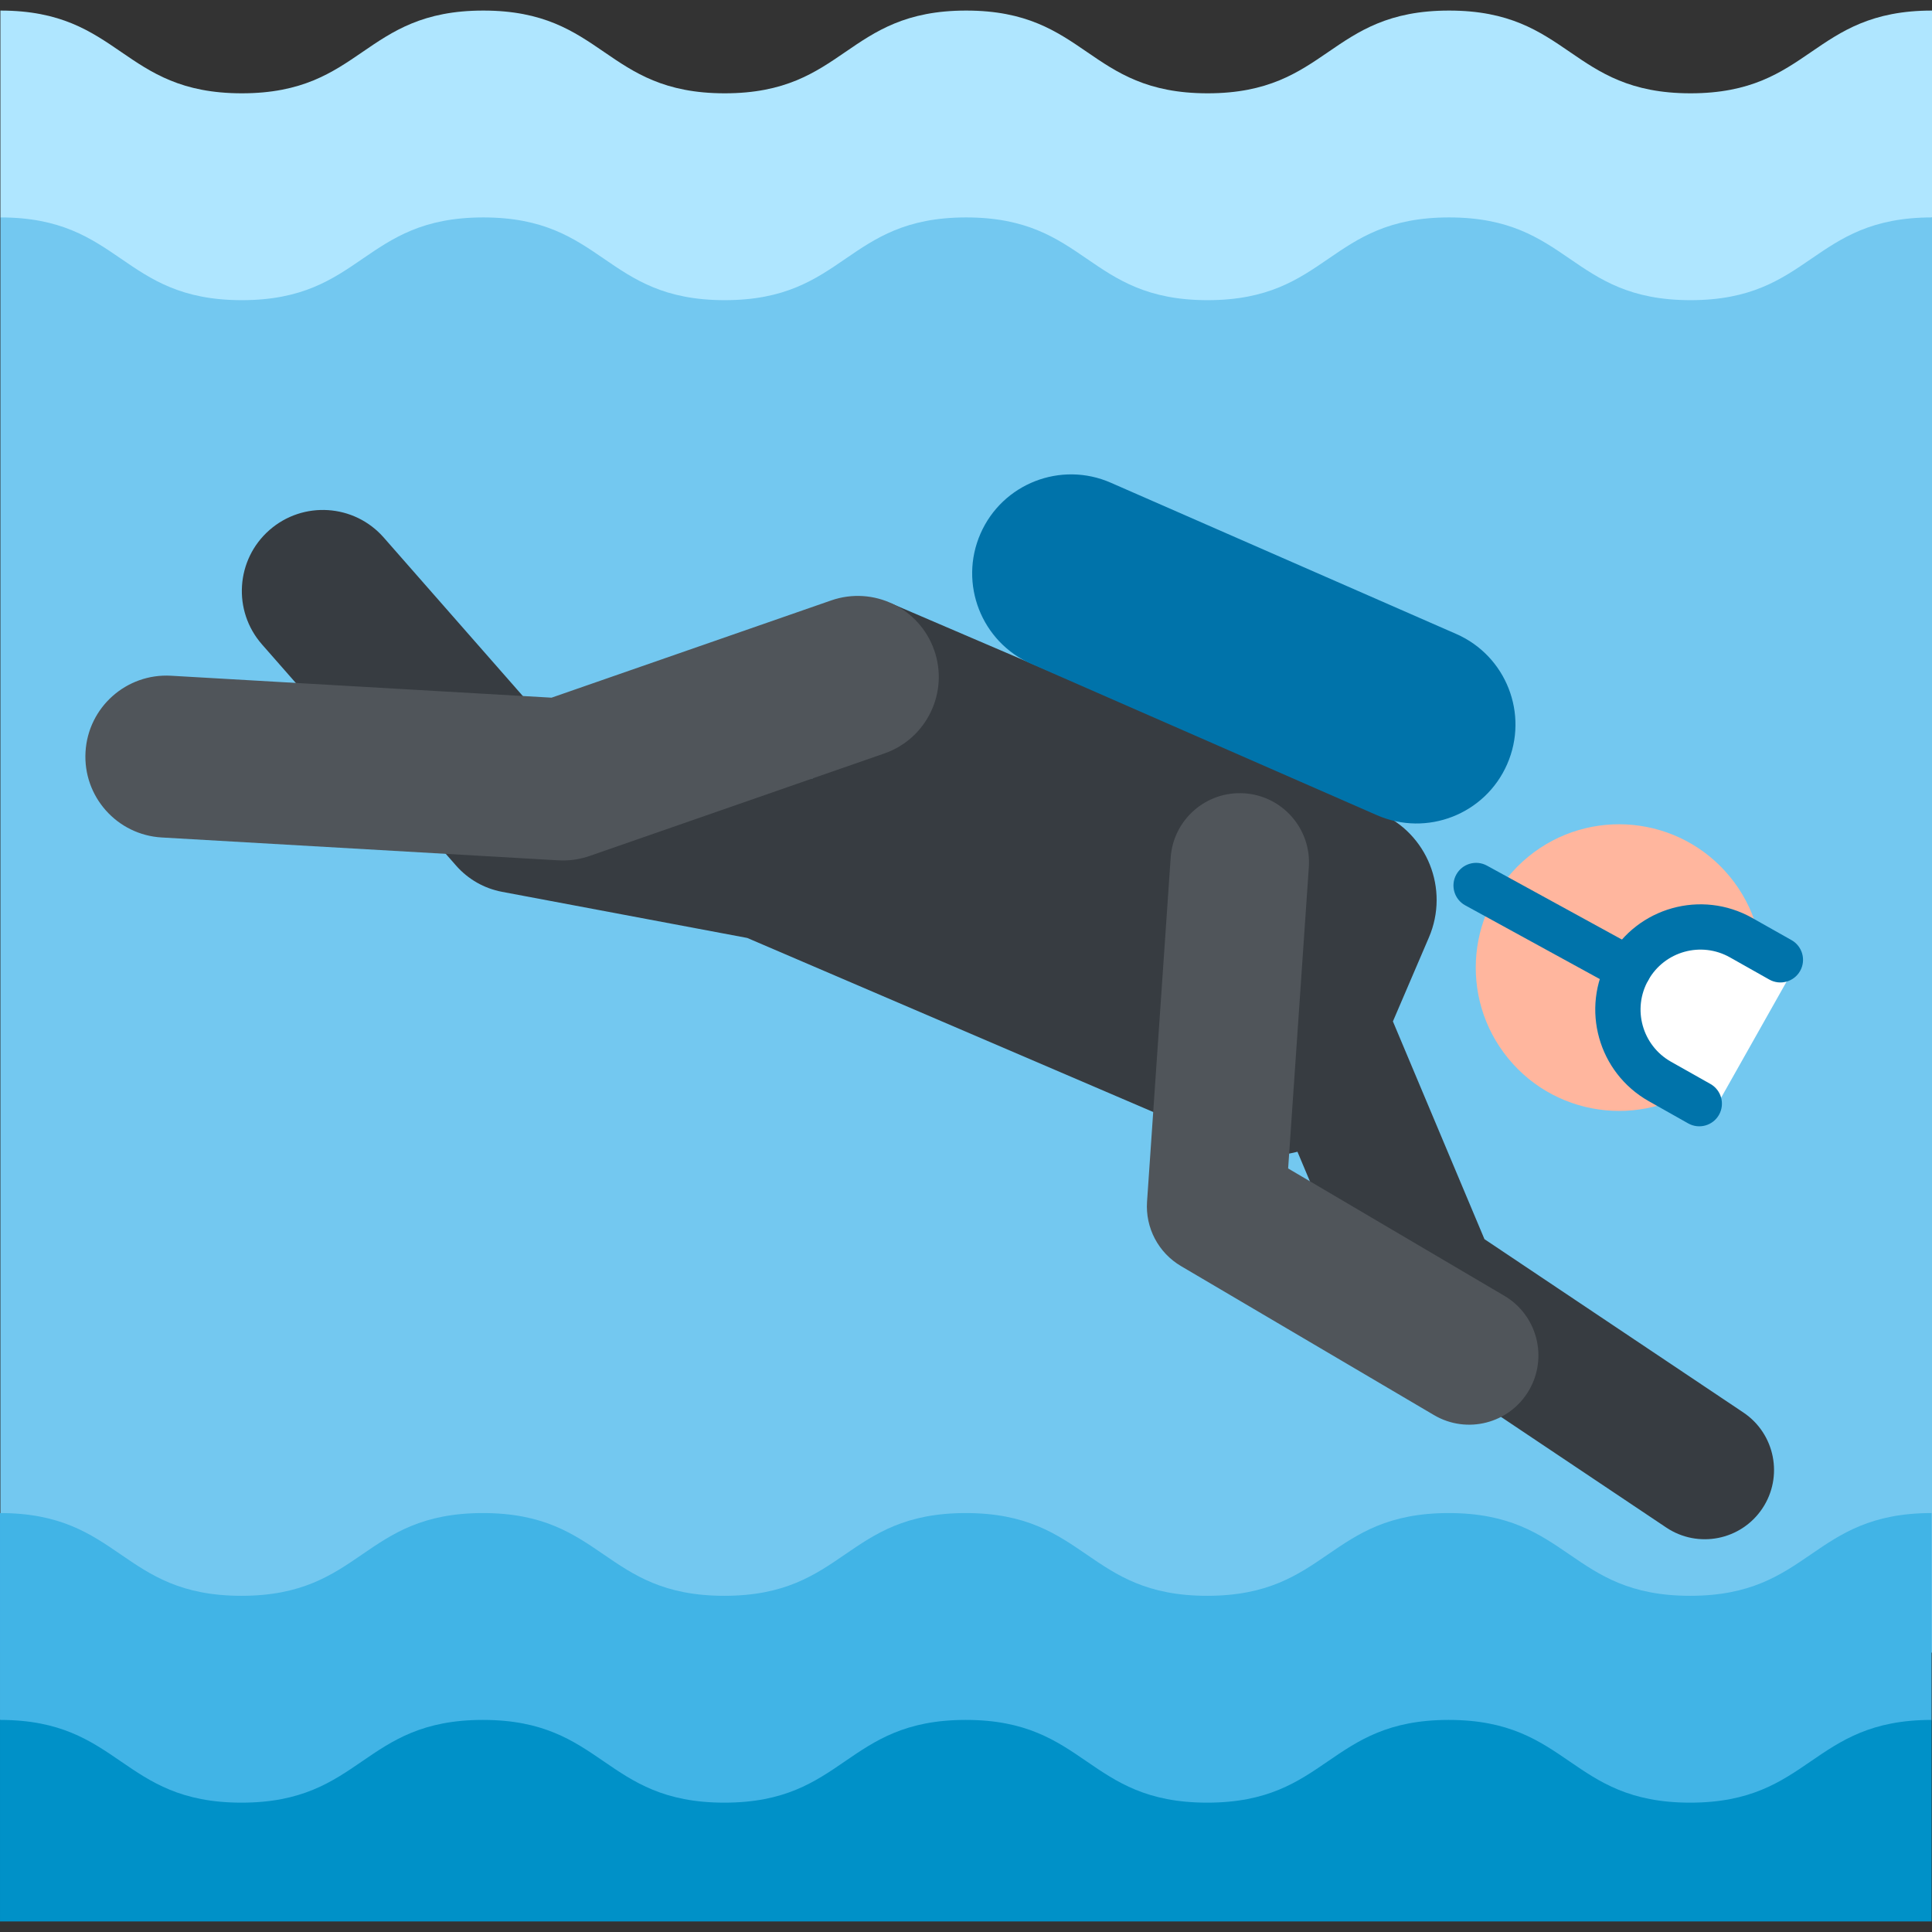<svg id="Layer_1" enable-background="new 0 0 512.108 512.108" height="512" viewBox="0 0 512.108 512.108" width="512" xmlns="http://www.w3.org/2000/svg"><rect x="0" y="0" width="512.108" height="512.108" fill="#333333" stroke="none"/><g><g><g><path d="m471.19 133.342 40.918-75.71v-54.831c-32.002 0-32.002 21.933-64.004 21.933s-32.002-21.933-64.004-21.933c-32.001 0-32.001 21.933-64.001 21.933s-32-21.933-63.999-21.933c-31.998 0-31.998 21.933-63.996 21.933-31.999 0-31.999-21.933-63.999-21.933s-32 21.933-64 21.933c-31.998 0-31.998-21.933-63.997-21.933v54.831l80.316 75.71z" fill="#afe6ff"/><path d="m512.108 438.053v-380.421c-32.002 0-32.002 21.933-64.004 21.933s-32.002-21.933-64.004-21.933c-32.001 0-32.001 21.933-64.001 21.933s-32-21.933-63.999-21.933c-31.998 0-31.998 21.933-63.996 21.933-31.999 0-31.999-21.933-63.999-21.933s-32 21.933-64 21.933c-31.998 0-31.998-21.933-63.997-21.933v380.42h512z" fill="#73c8f0"/></g><g><path d="m483.132 502.307 28.868-46.414v-54.831c-32.002 0-32.002 21.933-64.004 21.933s-32.002-21.933-64.004-21.933c-32 0-32 21.933-64.001 21.933-32 0-32-21.933-63.999-21.933-31.998 0-31.998 21.933-63.996 21.933-31.999 0-31.999-21.933-63.999-21.933s-32 21.933-64 21.933c-31.998 0-31.998-21.933-63.997-21.933v54.831l56.664 46.415h426.468z" fill="#41b4e6"/><path d="m512 509.307v-53.415c-32.002 0-32.002 21.933-64.004 21.933s-32.002-21.933-64.004-21.933c-32 0-32 21.933-64.001 21.933-32 0-32-21.933-63.999-21.933-31.998 0-31.998 21.933-63.996 21.933-31.999 0-31.999-21.933-63.999-21.933s-32 21.933-64 21.933c-31.998 0-31.998-21.933-63.997-21.933v53.415z" fill="#0091c8"/></g></g><g><path d="m462.094 374.396-68.617-45.939-24.264-57.718 9.547-22.268c5.484-12.79-.439-27.604-13.229-33.088l-129.414-55.485-20.768 46.449-67.054-10.786-46.581-53.078c-7.821-8.914-21.388-9.797-30.3-1.976-8.913 7.821-9.797 21.387-1.976 30.3l51.468 58.647c3.167 3.608 7.451 6.051 12.168 6.939l65.002 12.227-.001.002 129.414 55.485c5.4 2.315 11.159 2.59 16.425 1.181l17.854 42.47c1.392 3.311 3.725 6.141 6.709 8.139l73.192 49.002c8.395 5.62 19.805 3.411 25.463-5.041 5.642-8.422 3.385-19.823-5.038-25.462z" fill="#373c41"/><g id="XMLID_5451_"><path d="m149.226 228.082c-.412 0-.824-.012-1.236-.036l-105.121-6.06c-11.838-.683-20.882-10.833-20.2-22.671.683-11.838 10.824-20.872 22.671-20.2l100.862 5.815 74.109-25.774c11.2-3.896 23.437 2.026 27.332 13.227 3.896 11.2-2.026 23.437-13.227 27.333l-78.138 27.175c-2.27.789-4.654 1.191-7.052 1.191z" fill="#50555a"/></g><ellipse cx="429.265" cy="256.281" fill="#ffb69e" rx="38" ry="38" transform="matrix(.773 -.634 .634 .773 -65.14 330.526)"/><g id="XMLID_1891_"><path d="m380.112 375.096-67.072-39.501c-5.99-3.528-9.473-10.137-8.997-17.073l6.261-91.182c.694-10.113 9.451-17.75 19.569-17.054 10.113.694 17.749 9.456 17.054 19.569l-5.484 79.865 57.298 33.745c8.735 5.144 11.646 16.395 6.501 25.13-5.158 8.759-16.42 11.632-25.13 6.501z" fill="#50555a"/></g><g><path d="m471.924 254.42-10.43-5.881c-10.529-5.937-23.876-2.214-29.813 8.314-5.937 10.529-2.214 23.876 8.315 29.813l10.43 5.881c2.051 1.156 4.652.431 5.808-1.62l17.31-30.699c1.157-2.051.432-4.651-1.62-5.808z" fill="#fff"/></g><g><path d="m447.479 297.774-10.43-5.881c-13.425-7.569-18.164-24.56-10.594-37.987 7.569-13.423 24.559-18.165 37.986-10.594l10.43 5.881c2.887 1.628 3.907 5.287 2.28 8.173-1.628 2.887-5.289 3.905-8.173 2.28l-10.43-5.881c-7.647-4.313-17.326-1.614-21.639 6.035-4.312 7.646-1.615 17.327 6.035 21.64l10.43 5.881c2.887 1.628 3.907 5.287 2.28 8.173-1.629 2.887-5.288 3.907-8.175 2.28z" fill="#0073aa"/></g><path d="m385.993 168.038-91.564-40.088c-13.264-5.807-28.725.238-34.533 13.502-5.807 13.264.238 28.725 13.502 34.532l91.564 40.088c13.264 5.807 28.725-.238 34.532-13.502 5.808-13.263-.237-28.724-13.501-34.532z" fill="#0073aa"/></g><g><path d="m428.8 262.116-40.417-22.139c-2.906-1.592-3.972-5.238-2.38-8.145 1.592-2.906 5.239-3.971 8.145-2.38l40.417 22.139c2.906 1.592 3.972 5.238 2.38 8.145-1.59 2.903-5.236 3.974-8.145 2.38z" fill="#0073aa"/></g></g></svg>